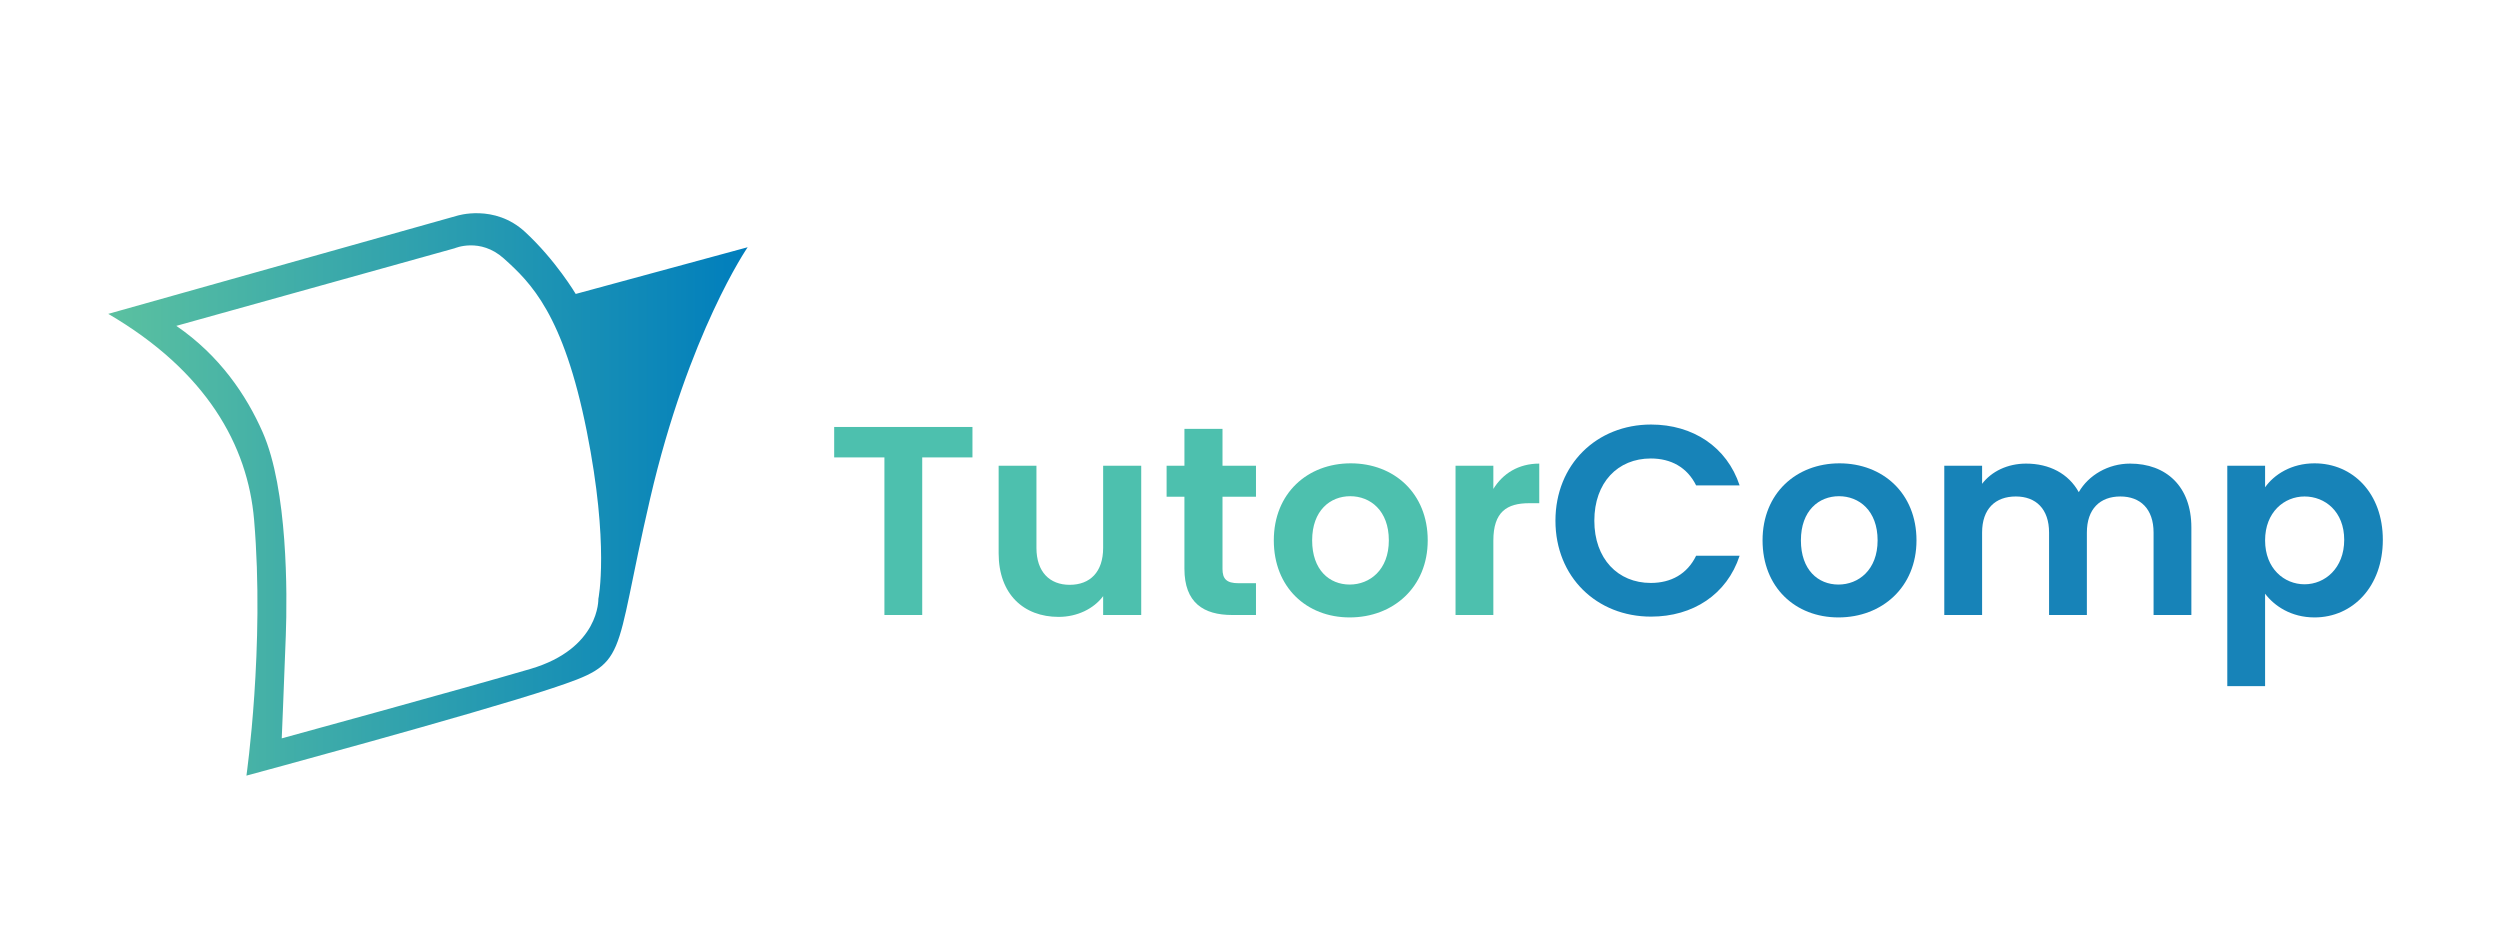 <svg width="168" height="64" viewBox="0 0 168 64" fill="none" xmlns="http://www.w3.org/2000/svg">
<path d="M56.058 28.692H65.349V30.738H61.973V41.328H59.433V30.738H56.057V28.692H56.058Z" fill="#4DC0AE"/>
<path d="M76.69 41.328H74.131V40.061C73.496 40.912 72.389 41.455 71.137 41.455C68.796 41.455 67.109 39.934 67.109 37.182V31.299H69.649V36.82C69.649 38.431 70.538 39.3 71.881 39.3C73.26 39.3 74.131 38.431 74.131 36.82V31.299H76.69V41.328Z" fill="#4DC0AE"/>
<path d="M79.594 33.381H78.396V31.299H79.594V28.819H82.152V31.299H84.402V33.381H82.152V38.232C82.152 38.902 82.424 39.192 83.223 39.192H84.402V41.328H82.805C80.882 41.328 79.593 40.513 79.593 38.214V33.381H79.594Z" fill="#4DC0AE"/>
<path d="M90.699 41.491C87.795 41.491 85.6 39.463 85.6 36.313C85.6 33.145 87.868 31.136 90.771 31.136C93.675 31.136 95.943 33.145 95.943 36.313C95.943 39.463 93.62 41.491 90.699 41.491ZM90.699 39.282C92.041 39.282 93.33 38.305 93.33 36.313C93.33 34.304 92.078 33.345 90.735 33.345C89.392 33.345 88.176 34.304 88.176 36.313C88.177 38.305 89.338 39.282 90.699 39.282Z" fill="#4DC0AE"/>
<path d="M100.353 41.328H97.812V31.299H100.353V32.856C100.988 31.824 102.04 31.154 103.438 31.154V33.815H102.766C101.26 33.815 100.353 34.395 100.353 36.331V41.328Z" fill="#4DC0AE"/>
<path d="M110.95 28.529C113.762 28.529 116.049 30.032 116.902 32.62H113.98C113.381 31.407 112.293 30.81 110.932 30.81C108.718 30.81 107.139 32.421 107.139 34.992C107.139 37.545 108.718 39.174 110.932 39.174C112.293 39.174 113.382 38.576 113.98 37.345H116.902C116.049 39.952 113.762 41.437 110.95 41.437C107.303 41.437 104.526 38.776 104.526 34.992C104.526 31.209 107.303 28.529 110.95 28.529Z" fill="#1783B8"/>
<path d="M123.543 41.491C120.64 41.491 118.444 39.463 118.444 36.313C118.444 33.145 120.713 31.136 123.616 31.136C126.519 31.136 128.788 33.145 128.788 36.313C128.788 39.463 126.465 41.491 123.543 41.491ZM123.543 39.282C124.886 39.282 126.175 38.305 126.175 36.313C126.175 34.304 124.923 33.345 123.58 33.345C122.237 33.345 121.021 34.304 121.021 36.313C121.021 38.305 122.182 39.282 123.543 39.282Z" fill="#1783B8"/>
<path d="M144.72 35.788C144.72 34.195 143.831 33.363 142.488 33.363C141.127 33.363 140.238 34.195 140.238 35.788V41.328H137.697V35.788C137.697 34.195 136.808 33.363 135.465 33.363C134.086 33.363 133.197 34.195 133.197 35.788V41.328H130.656V31.299H133.197V32.512C133.832 31.679 134.903 31.154 136.155 31.154C137.716 31.154 139.004 31.824 139.693 33.073C140.347 31.932 141.671 31.154 143.141 31.154C145.555 31.154 147.26 32.675 147.26 35.445V41.328H144.72V35.788Z" fill="#1783B8"/>
<path d="M155.535 31.136C158.112 31.136 160.126 33.145 160.126 36.277C160.126 39.409 158.112 41.491 155.535 41.491C153.956 41.491 152.831 40.713 152.214 39.898V46.107H149.674V31.299H152.214V32.747C152.813 31.896 153.974 31.136 155.535 31.136ZM154.864 33.363C153.503 33.363 152.214 34.413 152.214 36.313C152.214 38.214 153.503 39.264 154.864 39.264C156.243 39.264 157.531 38.178 157.531 36.277C157.531 34.377 156.243 33.363 154.864 33.363Z" fill="#1783B8"/>
<path d="M38.688 19.753C38.688 19.753 37.347 17.489 35.284 15.585C33.221 13.681 30.693 14.504 30.693 14.504L7.275 21.092C13.877 24.951 16.65 29.926 17.075 34.934C17.798 43.443 16.56 52.122 16.56 52.122C16.56 52.122 31.828 48.005 37.09 46.255C42.351 44.505 41.113 44.608 43.692 33.493C46.271 22.378 50.243 16.614 50.243 16.614L38.688 19.753ZM35.645 44.952C30.969 46.324 18.933 49.618 18.933 49.618C18.933 49.618 19.08 46.136 19.206 42.7C19.309 39.904 19.338 32.881 17.652 29.049C16.557 26.56 14.769 23.901 11.849 21.898L30.556 16.683C30.556 16.683 32.264 15.938 33.857 17.369C35.67 18.997 37.861 21.117 39.428 28.965C40.964 36.659 40.21 40.244 40.21 40.244C40.21 40.244 40.322 43.579 35.645 44.952Z" fill="url(#paint0_linear_1881_16081)"/>
<defs>
<linearGradient id="paint0_linear_1881_16081" x1="7.275" y1="33.225" x2="50.243" y2="33.225" gradientUnits="userSpaceOnUse">
<stop stop-color="#5BC1A0"/>
<stop offset="1" stop-color="#007EBD"/>
</linearGradient>
</defs>
</svg>

